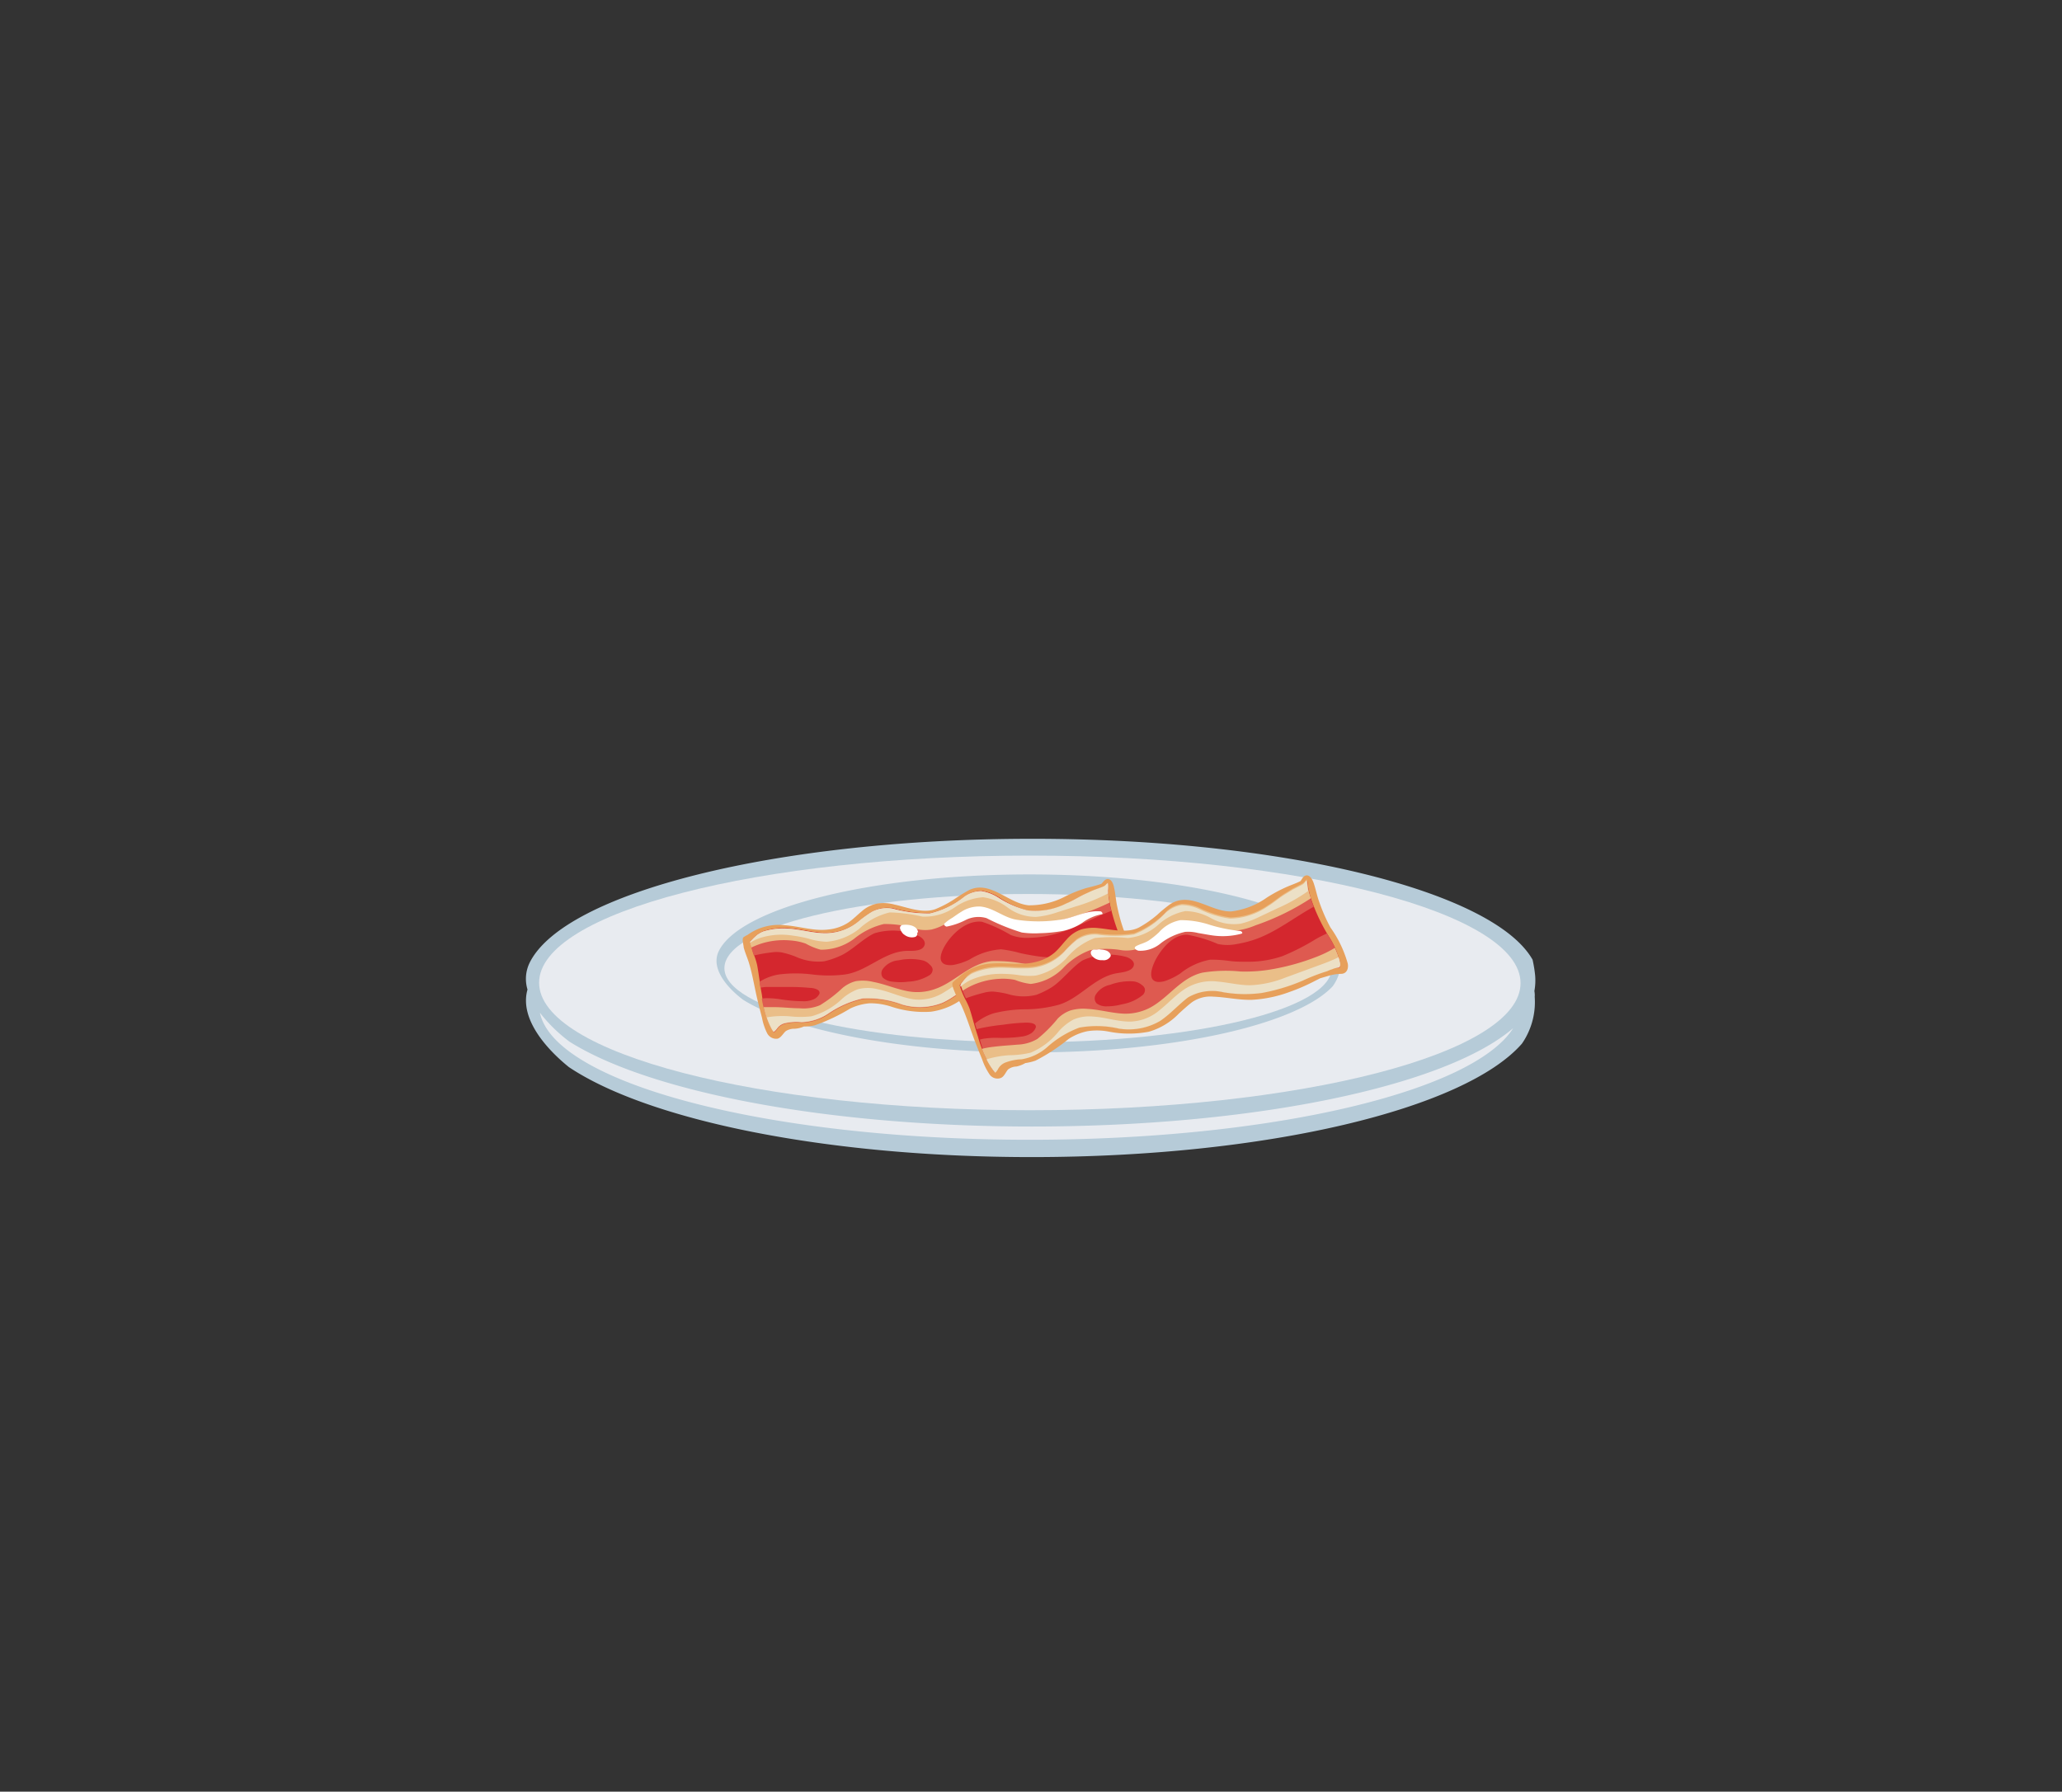 <svg xmlns="http://www.w3.org/2000/svg" viewBox="0 0 202.41 175.9"><rect x="0" y="0" width="202.41" height="175.9" fill="#333333" stroke="none"/><defs><style>.cls-1{fill:#b6cbd8;}.cls-2{fill:#e8ebf0;}.cls-3{fill:#e7a05b;}.cls-4{fill:#d4272e;}.cls-5{fill:#de5a50;}.cls-6{fill:#eabe88;}.cls-7{fill:#ece0c6;}.cls-8{fill:#fff;}</style></defs><g id="Layer_1" data-name="Layer 1"><path class="cls-1" d="M150.62,97.29a5.78,5.78,0,0,0,.07-1.55,12.68,12.68,0,0,0-.25-1.52c-3.82-6.73-24.36-11.87-49.13-11.87C76.19,82.35,55.42,87.64,52,94.5a3.61,3.61,0,0,0-.22,2.65c-.85,3,2.14,6.07,4.07,7.62,7.78,5.2,25.19,8.83,45.42,8.83,23.09,0,42.51-4.72,48.12-11.13h0a6.59,6.59,0,0,0,.44-.72,7.17,7.17,0,0,0,.82-3.89C150.67,97.67,150.65,97.48,150.62,97.29Z"/><path class="cls-2" d="M101.09,84c26.6,0,48.17,5.6,48.17,12.52S127.69,109,101.09,109s-48.17-5.61-48.17-12.52S74.49,84,101.09,84Z"/><path class="cls-2" d="M101.09,111.9c-25.66,0-46.63-5.52-48.09-12.47a15.3,15.3,0,0,0,2.89,2.83c7.78,4.92,25.19,8.34,45.42,8.34,22,0,40.66-4,47.23-9.66C144.61,107.16,124.86,111.9,101.09,111.9Z"/><path class="cls-1" d="M131.6,94.13a7.36,7.36,0,0,0-.15-.94c-2.36-4.16-15.07-7.34-30.4-7.34-15.54,0-28.39,3.27-30.49,7.52-.9,1.84,1.11,3.83,2.39,4.79,4.81,3,15.58,5.17,28.1,5.17,14.29,0,26.3-2.76,29.78-6.51h0c.09-.13.18-.27.26-.41A4,4,0,0,0,131.6,94.13Z"/><path class="cls-2" d="M100.91,102.33c-16.46,0-29.8-3.25-29.8-7.28s13.34-7.28,29.8-7.28,29.81,3.26,29.81,7.28S117.37,102.33,100.91,102.33Z"/></g><g id="Layer_2" data-name="Layer 2"><path class="cls-3" d="M110.84,96.26c.56.06.82-.4.8-.9a11.26,11.26,0,0,0-1.22-3.74,16.9,16.9,0,0,1-.73-2.52c-.16-.68-.19-1.37-.34-2-.07-.34-.28-.9-.73-.78-.2.06-.37.31-.5.45-.5.18-1,.29-1.53.43a13,13,0,0,0-2,.8,7.55,7.55,0,0,1-3.63.88c-2-.19-3.75-2.47-5.82-1.5a16.13,16.13,0,0,0-1.43.88,10.68,10.68,0,0,1-1.9,1c-1.23.45-2.75-.18-4-.45a4.17,4.17,0,0,0-1.65-.11,3.23,3.23,0,0,0-1.58.78c-.44.36-.83.77-1.3,1.09a4.39,4.39,0,0,1-2,.69c-1.41.17-2.82-.33-4.23-.42a5.22,5.22,0,0,0-3.66.94A4.53,4.53,0,0,0,73,92c-.21.16,0,.78,0,1,.14.56.39,1.08.55,1.64.3,1,.49,2.14.73,3.2.16.7.34,1.39.52,2.08a5.59,5.59,0,0,0,.5,1.51,1,1,0,0,0,1,.55c.36-.07.58-.54.84-.75A1.54,1.54,0,0,1,78,101a2.64,2.64,0,0,0,.91-.22h0a4.68,4.68,0,0,0,1.05-.11,18.25,18.25,0,0,0,3.49-1.65,5.38,5.38,0,0,1,1.93-.52,6.64,6.64,0,0,1,2.11.33,10.15,10.15,0,0,0,3.87.5A6.73,6.73,0,0,0,94.56,98c.47-.33.94-.66,1.44-.95a3.16,3.16,0,0,1,2.14-.24c1.24.21,2.42.66,3.68.8a12.65,12.65,0,0,0,3.78-.27,19,19,0,0,0,2.45-.71l.71-.26,1-.14A4,4,0,0,1,110.84,96.26Z"/><path class="cls-4" d="M102.86,97a12.36,12.36,0,0,1-3.77-.58,4.62,4.62,0,0,0-3.45.05c-1.06.6-2,1.44-3.07,1.95a6.06,6.06,0,0,1-4,.19,9.6,9.6,0,0,0-3.85-.6,9.84,9.84,0,0,0-3.4,1.49,5.05,5.05,0,0,1-2.63.84,4.93,4.93,0,0,0-1.53.08,1.33,1.33,0,0,0-.88.56,1.39,1.39,0,0,1-.32.32,2.93,2.93,0,0,1-.18-.26,11.36,11.36,0,0,1-1-3.43c-.18-.93-.28-1.89-.45-2.83a6.49,6.49,0,0,0-.29-.95,8.61,8.61,0,0,1-.37-1.41l.06-.06a5.37,5.37,0,0,1,.64-.62,2.8,2.8,0,0,1,.56-.32,6.58,6.58,0,0,1,2.44-.29c1.24.06,2.43.44,3.67.45a5.14,5.14,0,0,0,3.22-1.09,11.35,11.35,0,0,1,1.38-1,3.09,3.09,0,0,1,2.09-.3,13,13,0,0,0,3.61.46,8.59,8.59,0,0,0,3.23-1.53,2.82,2.82,0,0,1,1.81-.66,4.31,4.31,0,0,1,1.68.64,9.71,9.71,0,0,0,2.85,1.31,6.74,6.74,0,0,0,3.79-.69c.69-.3,1.31-.73,2-1,.23-.1.45-.19.67-.3s.69-.23,1-.38c.16-.07.26-.25.41-.34a3.4,3.4,0,0,1,0,.71,9.11,9.11,0,0,0,.29,1.86,19.07,19.07,0,0,0,1.16,3.36,8,8,0,0,1,.7,2.49c0,.17,0,.53-.25.51a1.9,1.9,0,0,0-.63,0,3.41,3.41,0,0,0-.55.14,18.38,18.38,0,0,0-2.54.6A18.61,18.61,0,0,1,102.86,97Z"/><path class="cls-5" d="M110.64,95.64c.25,0,.26-.34.25-.51a8,8,0,0,0-.7-2.49l-.21-.48c-.39.12-.78.26-1.16.41a22.61,22.61,0,0,1-3.46,1.23,10.52,10.52,0,0,1-3.54.08c-.55-.08-1.1-.18-1.64-.3a12.42,12.42,0,0,0-1.91-.38,6.73,6.73,0,0,0-3.09,1,6,6,0,0,1-1.47.51,2,2,0,0,1-.85,0c-1.12-.31-.15-1.87.24-2.38.75-1,2-2,3.3-1.83a14.12,14.12,0,0,1,2.82,1.3,4.45,4.45,0,0,0,1.85.27,10.38,10.38,0,0,0,2.08-.26c2.09-.48,3.93-1.6,5.91-2.37l0-.13a9.11,9.11,0,0,1-.29-1.86,3.4,3.4,0,0,0,0-.71c-.15.09-.25.27-.41.34-.33.15-.68.25-1,.38s-.44.2-.67.3c-.69.29-1.31.72-2,1a6.74,6.74,0,0,1-3.79.69A9.71,9.71,0,0,1,98,88.13a4.31,4.31,0,0,0-1.68-.64,2.82,2.82,0,0,0-1.81.66,8.59,8.59,0,0,1-3.23,1.53,13,13,0,0,1-3.61-.46,3.09,3.09,0,0,0-2.09.3,11.35,11.35,0,0,0-1.38,1A5.14,5.14,0,0,1,81,91.62c-1.24,0-2.43-.39-3.67-.45a6.58,6.58,0,0,0-2.44.29,2.8,2.8,0,0,0-.56.32,5.37,5.37,0,0,0-.64.62l-.06.06A8.12,8.12,0,0,0,74,93.81a14.88,14.88,0,0,1,1.77-.31,3.22,3.22,0,0,1,.93,0,8.62,8.62,0,0,1,1.42.43,5.33,5.33,0,0,0,2.78.45,8.13,8.13,0,0,0,1.51-.51c1.12-.45,2.35-1.77,3.45-2.25a6.32,6.32,0,0,1,4.23.23c.45.19.92.64.57,1.12s-1.29.36-1.78.39c-2.16.14-3.79,2-5.92,2.31a12.93,12.93,0,0,1-3.23,0,13.17,13.17,0,0,0-3.26,0,5.13,5.13,0,0,0-1.92.72l.09.58a3.83,3.83,0,0,1,.58-.07c.68,0,1.38,0,2.06,0a21.05,21.05,0,0,1,2.25.09c.27,0,1.06.14.9.59a1.12,1.12,0,0,1-.52.51,2.37,2.37,0,0,1-.91.21,15.06,15.06,0,0,1-2.5-.21A8.92,8.92,0,0,0,75.29,98a2.21,2.21,0,0,0-.51.05,10.19,10.19,0,0,0,1,3.07,2.93,2.93,0,0,0,.18.26,1.39,1.39,0,0,0,.32-.32,1.33,1.33,0,0,1,.88-.56,4.93,4.93,0,0,1,1.53-.08,5.05,5.05,0,0,0,2.63-.84,9.84,9.84,0,0,1,3.4-1.49,9.6,9.6,0,0,1,3.85.6,6.06,6.06,0,0,0,4-.19c1.1-.51,2-1.35,3.07-1.95a4.62,4.62,0,0,1,3.45-.05,12.36,12.36,0,0,0,3.77.58,18.61,18.61,0,0,0,4.06-.67,18.38,18.38,0,0,1,2.54-.6,3.41,3.41,0,0,1,.55-.14A1.9,1.9,0,0,1,110.64,95.64Zm-21.51.74a5.57,5.57,0,0,1-1.47,0,1.62,1.62,0,0,1-1-.4.72.72,0,0,1,0-.85,2.12,2.12,0,0,1,1.55-.85,5.55,5.55,0,0,1,2.33,0,1.44,1.44,0,0,1,.75.45.72.72,0,0,1,.26.43.66.66,0,0,1-.29.57A4.34,4.34,0,0,1,89.13,96.38Z"/><path class="cls-6" d="M73.81,93c.21-.1.43-.19.65-.27a7.3,7.3,0,0,1,3.11-.4,5.63,5.63,0,0,1,1.52.31,6.23,6.23,0,0,0,1.47.6,5.39,5.39,0,0,0,3.29-1.08,7.23,7.23,0,0,1,2.91-1.44,9.51,9.51,0,0,1,3.08.46,3.76,3.76,0,0,0,1.6.08,5.38,5.38,0,0,0,1.68-.74,4.88,4.88,0,0,1,3.14-1.15,13.23,13.23,0,0,1,2.94,1.16,7.33,7.33,0,0,0,4,0,23.26,23.26,0,0,0,5.71-1.91,7.74,7.74,0,0,1-.14-1.19,3.4,3.4,0,0,0,0-.71c-.15.09-.25.27-.41.34-.33.15-.68.25-1,.38s-.44.2-.67.3c-.69.29-1.31.72-2,1a6.74,6.74,0,0,1-3.79.69A9.71,9.71,0,0,1,98,88.13a4.31,4.31,0,0,0-1.68-.64,2.82,2.82,0,0,0-1.81.66,8.59,8.59,0,0,1-3.23,1.53,13,13,0,0,1-3.61-.46,3.09,3.09,0,0,0-2.09.3,11.35,11.35,0,0,0-1.38,1A5.14,5.14,0,0,1,81,91.62c-1.24,0-2.43-.39-3.67-.45a6.58,6.58,0,0,0-2.44.29,2.8,2.8,0,0,0-.56.32,5.37,5.37,0,0,0-.64.62l-.06.06c0,.19.07.38.12.57Z"/><path class="cls-7" d="M74.7,92.06a6.92,6.92,0,0,1,3.07-.21,12.22,12.22,0,0,1,1.58.3,6.79,6.79,0,0,0,1.79.31,5.91,5.91,0,0,0,3.2-1.27,6.65,6.65,0,0,1,3-1.61,15.67,15.67,0,0,1,3.2.41,5.23,5.23,0,0,0,3.17-.9,5.48,5.48,0,0,1,2.8-1,5.23,5.23,0,0,1,2.39,1,4.63,4.63,0,0,0,2.81.93,8.8,8.8,0,0,0,2-.43l1.86-.59a17.28,17.28,0,0,0,3.19-1.28c0-.11,0-.22,0-.34a3.4,3.4,0,0,0,0-.71c-.15.09-.25.27-.41.34-.33.15-.68.25-1,.38s-.44.2-.67.3c-.69.29-1.31.72-2,1a6.74,6.74,0,0,1-3.79.69A9.71,9.71,0,0,1,98,88.13a4.31,4.31,0,0,0-1.68-.64,2.82,2.82,0,0,0-1.81.66,8.59,8.59,0,0,1-3.23,1.53,13,13,0,0,1-3.61-.46,3.09,3.09,0,0,0-2.09.3,11.35,11.35,0,0,0-1.38,1A5.14,5.14,0,0,1,81,91.62c-1.24,0-2.43-.39-3.67-.45a6.58,6.58,0,0,0-2.44.29,2.8,2.8,0,0,0-.56.32,5.37,5.37,0,0,0-.64.62l-.06.06s0,.06,0,.1A4.44,4.44,0,0,1,74.7,92.06Z"/><path class="cls-6" d="M110.64,95.64c.25,0,.26-.34.25-.51a7.19,7.19,0,0,0-.31-1.46,10.06,10.06,0,0,1-1.85.62,22.53,22.53,0,0,1-4.32.64,14.69,14.69,0,0,1-3.31-.19,15.07,15.07,0,0,0-3.72-.38c-2.15.21-3.57,2-5.49,2.7a5.12,5.12,0,0,1-3,.21c-1.08-.23-2.1-.67-3.18-.87A4.37,4.37,0,0,0,84,96.33,3.35,3.35,0,0,0,82.7,97a13.34,13.34,0,0,1-2.21,1.69,4.15,4.15,0,0,1-2,.3c-.79,0-1.57-.1-2.36-.11-.35,0-.76,0-1.17,0a8.37,8.37,0,0,0,.79,2.2,2.93,2.93,0,0,0,.18.26,1.39,1.39,0,0,0,.32-.32,1.33,1.33,0,0,1,.88-.56,4.93,4.93,0,0,1,1.53-.08,5.05,5.05,0,0,0,2.63-.84,9.84,9.84,0,0,1,3.4-1.49,9.6,9.6,0,0,1,3.85.6,6.06,6.06,0,0,0,4-.19c1.1-.51,2-1.35,3.07-1.95a4.62,4.62,0,0,1,3.45-.05,12.36,12.36,0,0,0,3.77.58,18.61,18.61,0,0,0,4.06-.67,18.38,18.38,0,0,1,2.54-.6,3.41,3.41,0,0,1,.55-.14A1.9,1.9,0,0,1,110.64,95.64Z"/><path class="cls-7" d="M110.64,95.64c.25,0,.26-.34.25-.51a4.13,4.13,0,0,0-.07-.49,15.58,15.58,0,0,1-1.9.49l-3.59.73a10.22,10.22,0,0,1-3.48.28c-1-.16-2-.54-3.09-.77a4.88,4.88,0,0,0-3.28.27c-1,.48-1.82,1.19-2.76,1.75a4.62,4.62,0,0,1-3,.73c-1.23-.18-2.35-.76-3.57-1a3.82,3.82,0,0,0-1.93,0,5,5,0,0,0-1.51.9,7.08,7.08,0,0,1-3.07,1.76,9.4,9.4,0,0,1-2.12,0,9.26,9.26,0,0,0-2.25.1,7,7,0,0,0,.5,1.16,2.93,2.93,0,0,0,.18.26,1.39,1.39,0,0,0,.32-.32,1.33,1.33,0,0,1,.88-.56,4.93,4.93,0,0,1,1.53-.08,5.05,5.05,0,0,0,2.63-.84,9.84,9.84,0,0,1,3.4-1.49,9.6,9.6,0,0,1,3.85.6,6.06,6.06,0,0,0,4-.19c1.1-.51,2-1.35,3.07-1.95a4.62,4.62,0,0,1,3.45-.05,12.36,12.36,0,0,0,3.77.58,18.61,18.61,0,0,0,4.06-.67,18.38,18.38,0,0,1,2.54-.6,3.41,3.41,0,0,1,.55-.14A1.9,1.9,0,0,1,110.64,95.64Z"/><path class="cls-8" d="M104.37,91.39a5.48,5.48,0,0,0,1.88-.8,4.68,4.68,0,0,1,1.9-.83c.18,0,0-.27-.1-.28-1.42-.14-2.66.65-4,.82a14.35,14.35,0,0,1-4.24,0C98.51,90.1,97.51,89.1,96.2,89a3.18,3.18,0,0,0-1.84.52c-.3.18-.59.39-.88.59a4.34,4.34,0,0,0-.77.56c-.12.12.1.3.22.3a6.89,6.89,0,0,0,1.85-.64,2.79,2.79,0,0,1,2.06-.19,20.75,20.75,0,0,0,3.46,1.41,8.84,8.84,0,0,0,1.78.07A14.65,14.65,0,0,0,104.37,91.39Z"/><path class="cls-8" d="M89.77,92a.32.32,0,0,0,.26-.41.14.14,0,0,0,.07-.17c-.17-.59-1-.68-1.51-.61a.29.29,0,0,0-.23.37,1.26,1.26,0,0,0,.16.33.91.91,0,0,0,.18.21l.1.07A1.19,1.19,0,0,0,89.77,92Z"/><path class="cls-3" d="M131.63,95.61c.57,0,.76-.51.67-1a11.29,11.29,0,0,0-1.7-3.55,16.65,16.65,0,0,1-1.06-2.4c-.25-.65-.37-1.33-.6-2-.12-.33-.4-.86-.83-.68-.19.08-.33.35-.44.52-.47.24-1,.41-1.46.62a14.67,14.67,0,0,0-1.85,1,7.59,7.59,0,0,1-3.49,1.36c-2,.07-4-2-6-.71a13,13,0,0,0-1.29,1.06,10.63,10.63,0,0,1-1.76,1.22c-1.16.61-2.74.19-4,.07a4.37,4.37,0,0,0-1.65.12,3.27,3.27,0,0,0-1.47,1c-.39.42-.72.87-1.14,1.25a4.41,4.41,0,0,1-1.88.95c-1.38.36-2.84.05-4.25.15A5.22,5.22,0,0,0,94,96.05a3.23,3.23,0,0,0-.45.38c-.19.18.09.77.16.95.21.54.53,1,.76,1.55.44,1,.77,2.06,1.15,3.08.25.67.52,1.33.79,2a6.12,6.12,0,0,0,.7,1.43.94.94,0,0,0,1.11.4c.35-.11.51-.61.74-.85a1.44,1.44,0,0,1,.81-.28,3,3,0,0,0,.88-.34h0a5.21,5.21,0,0,0,1-.24A18.57,18.57,0,0,0,104.9,102a5.36,5.36,0,0,1,1.85-.76,6.1,6.1,0,0,1,2.13.05,10.23,10.23,0,0,0,3.9,0,6.62,6.62,0,0,0,2.94-1.78c.43-.39.85-.78,1.31-1.13a3.17,3.17,0,0,1,2.08-.53c1.26.05,2.49.34,3.76.31a12.53,12.53,0,0,0,3.71-.77,18.55,18.55,0,0,0,2.33-1l.67-.34.95-.28A4.55,4.55,0,0,1,131.63,95.61Z"/><path class="cls-4" d="M123.82,97.44a12.49,12.49,0,0,1-3.81-.08,4.7,4.7,0,0,0-3.41.51c-1,.73-1.76,1.69-2.79,2.34a6.15,6.15,0,0,1-4,.73,9.63,9.63,0,0,0-3.89-.1,9.93,9.93,0,0,0-3.17,1.93,5,5,0,0,1-2.5,1.18,4.93,4.93,0,0,0-1.51.29,1.39,1.39,0,0,0-.8.67,1.36,1.36,0,0,1-.27.36,1.71,1.71,0,0,1-.21-.24A11.26,11.26,0,0,1,96,101.78c-.31-.91-.53-1.84-.82-2.75a7.5,7.5,0,0,0-.42-.91,8,8,0,0,1-.55-1.35l0-.06a5.54,5.54,0,0,1,.56-.7,3.33,3.33,0,0,1,.51-.4,6.52,6.52,0,0,1,2.38-.6c1.24-.1,2.47.11,3.7,0a5.16,5.16,0,0,0,3-1.51,11.52,11.52,0,0,1,1.23-1.19,3.17,3.17,0,0,1,2-.57,12.75,12.75,0,0,0,3.65,0,8.5,8.5,0,0,0,3-2,2.94,2.94,0,0,1,1.7-.89,4.2,4.2,0,0,1,1.75.41,9.72,9.72,0,0,0,3,.92A6.72,6.72,0,0,0,124.48,89c.64-.39,1.2-.9,1.85-1.28l.62-.38c.32-.18.66-.32,1-.52s.23-.28.37-.38a3.58,3.58,0,0,1,.1.7,9.52,9.52,0,0,0,.53,1.8,18.12,18.12,0,0,0,1.6,3.17,8.35,8.35,0,0,1,1,2.38c0,.17.07.53-.18.54a2,2,0,0,0-.63.08,3.28,3.28,0,0,0-.52.2,18.24,18.24,0,0,0-2.43.94A18.77,18.77,0,0,1,123.82,97.44Z"/><path class="cls-5" d="M131.35,95c.25,0,.22-.37.18-.54a8.35,8.35,0,0,0-1-2.38c-.1-.14-.18-.29-.27-.44-.37.17-.74.35-1.1.56a22.37,22.37,0,0,1-3.27,1.67,10.32,10.32,0,0,1-3.49.55c-.56,0-1.12,0-1.67-.07a12.65,12.65,0,0,0-1.94-.13,6.6,6.6,0,0,0-2.94,1.36,6.71,6.71,0,0,1-1.39.7,2,2,0,0,1-.84.12c-1.15-.16-.4-1.82-.07-2.38.61-1.05,1.7-2.29,3-2.25a13.59,13.59,0,0,1,3,.91,4.53,4.53,0,0,0,1.87,0,10.92,10.92,0,0,0,2-.53c2-.76,3.68-2.11,5.54-3.13a.69.69,0,0,0-.05-.13,9.52,9.52,0,0,1-.53-1.8,3.58,3.58,0,0,0-.1-.7c-.14.1-.22.29-.37.38s-.64.34-1,.52l-.62.38c-.65.38-1.21.89-1.85,1.28a6.72,6.72,0,0,1-3.66,1.18,9.72,9.72,0,0,1-3-.92,4.2,4.2,0,0,0-1.75-.41,2.94,2.94,0,0,0-1.7.89,8.5,8.5,0,0,1-3,2,12.75,12.75,0,0,1-3.65,0,3.17,3.17,0,0,0-2,.57,11.52,11.52,0,0,0-1.23,1.19,5.16,5.16,0,0,1-3,1.51c-1.23.15-2.46-.06-3.7,0a6.52,6.52,0,0,0-2.38.6,3.33,3.33,0,0,0-.51.4,5.54,5.54,0,0,0-.56.7l0,.06a7.57,7.57,0,0,0,.52,1.29,14.69,14.69,0,0,1,1.71-.53,3.26,3.26,0,0,1,.93-.13,9.07,9.07,0,0,1,1.46.24,5.27,5.27,0,0,0,2.81.08,8.33,8.33,0,0,0,1.44-.7c1-.6,2.09-2.07,3.12-2.69a6.33,6.33,0,0,1,4.22-.34c.47.13,1,.52.72,1s-1.24.54-1.72.63c-2.12.43-3.5,2.43-5.56,3.07a12.8,12.8,0,0,1-3.2.45,13,13,0,0,0-3.23.4,5.27,5.27,0,0,0-1.81,1c.05.19.11.37.16.56.19-.06.38-.1.57-.14a20.06,20.06,0,0,1,2-.3,18.85,18.85,0,0,1,2.24-.21c.27,0,1.07,0,1,.46a1.17,1.17,0,0,1-.45.58,2.23,2.23,0,0,1-.87.32,14,14,0,0,1-2.51.13,7.45,7.45,0,0,0-1.16.07,2.13,2.13,0,0,0-.5.11A10.22,10.22,0,0,0,97.49,105a1.71,1.71,0,0,0,.21.24,1.36,1.36,0,0,0,.27-.36,1.39,1.39,0,0,1,.8-.67,4.93,4.93,0,0,1,1.51-.29,5,5,0,0,0,2.5-1.18,9.93,9.93,0,0,1,3.17-1.93,9.63,9.63,0,0,1,3.89.1,6.15,6.15,0,0,0,4-.73c1-.65,1.82-1.61,2.79-2.34a4.7,4.7,0,0,1,3.41-.51,12.49,12.49,0,0,0,3.81.08,18.77,18.77,0,0,0,4-1.2,18.24,18.24,0,0,1,2.43-.94,3.28,3.28,0,0,1,.52-.2A2,2,0,0,1,131.35,95ZM110.13,98.6a5.53,5.53,0,0,1-1.46.2,1.61,1.61,0,0,1-1-.27.71.71,0,0,1-.13-.84,2.13,2.13,0,0,1,1.42-1,5.48,5.48,0,0,1,2.3-.34,1.52,1.52,0,0,1,.81.34.74.74,0,0,1,.31.39.67.67,0,0,1-.21.61A4.35,4.35,0,0,1,110.13,98.6Z"/><path class="cls-6" d="M94.49,97.27c.2-.13.4-.25.61-.36a7.32,7.32,0,0,1,3-.81,5.76,5.76,0,0,1,1.55.11,5.84,5.84,0,0,0,1.53.39,5.33,5.33,0,0,0,3.13-1.5A7,7,0,0,1,107,93.29a9.28,9.28,0,0,1,3.11,0,3.78,3.78,0,0,0,1.6-.14,5.11,5.11,0,0,0,1.56-1,4.89,4.89,0,0,1,3-1.56,13.57,13.57,0,0,1,3.06.76,7.27,7.27,0,0,0,3.93-.51,24.1,24.1,0,0,0,5.42-2.65,6.59,6.59,0,0,1-.3-1.16,3.58,3.58,0,0,0-.1-.7c-.14.1-.22.29-.37.38s-.64.34-1,.52l-.62.38c-.65.38-1.21.89-1.85,1.28a6.72,6.72,0,0,1-3.66,1.18,9.72,9.72,0,0,1-3-.92,4.2,4.2,0,0,0-1.75-.41,2.94,2.94,0,0,0-1.7.89,8.5,8.5,0,0,1-3,2,12.75,12.75,0,0,1-3.65,0,3.17,3.17,0,0,0-2,.57,11.52,11.52,0,0,0-1.23,1.19,5.16,5.16,0,0,1-3,1.51c-1.23.15-2.46-.06-3.7,0a6.52,6.52,0,0,0-2.38.6,3.33,3.33,0,0,0-.51.4,5.54,5.54,0,0,0-.56.7l0,.06c.06.19.12.37.19.55Z"/><path class="cls-7" d="M95.25,96.23a7.26,7.26,0,0,1,3-.62,12.28,12.28,0,0,1,1.6.1,7,7,0,0,0,1.82.07,5.94,5.94,0,0,0,3-1.69,6.69,6.69,0,0,1,2.81-2,15.75,15.75,0,0,1,3.22,0,5.13,5.13,0,0,0,3-1.3,5.53,5.53,0,0,1,2.65-1.34,5.27,5.27,0,0,1,2.5.68,4.63,4.63,0,0,0,2.91.56,8.57,8.57,0,0,0,1.89-.69l1.76-.83a16.91,16.91,0,0,0,3-1.69l-.06-.33a3.58,3.58,0,0,0-.1-.7c-.14.1-.22.29-.37.38s-.64.34-1,.52l-.62.38c-.65.38-1.21.89-1.85,1.28a6.72,6.72,0,0,1-3.66,1.18,9.72,9.72,0,0,1-3-.92,4.2,4.2,0,0,0-1.75-.41,2.94,2.94,0,0,0-1.7.89,8.5,8.5,0,0,1-3,2,12.75,12.75,0,0,1-3.65,0,3.17,3.17,0,0,0-2,.57,11.52,11.52,0,0,0-1.23,1.19,5.16,5.16,0,0,1-3,1.51c-1.23.15-2.46-.06-3.7,0a6.52,6.52,0,0,0-2.38.6,3.33,3.33,0,0,0-.51.4,5.54,5.54,0,0,0-.56.7l0,.06,0,.1A4.73,4.73,0,0,1,95.25,96.23Z"/><path class="cls-6" d="M131.35,95c.25,0,.22-.37.18-.54a6.54,6.54,0,0,0-.5-1.4,10.93,10.93,0,0,1-1.75.86,22.64,22.64,0,0,1-4.2,1.2,15.21,15.21,0,0,1-3.3.26,14.61,14.61,0,0,0-3.74.11c-2.11.49-3.28,2.41-5.09,3.41a5.18,5.18,0,0,1-2.94.6c-1.1-.09-2.17-.39-3.27-.45a4.52,4.52,0,0,0-1.68.16,3.33,3.33,0,0,0-1.23.79,13.1,13.1,0,0,1-2,2,4.12,4.12,0,0,1-1.94.56c-.78.07-1.57.11-2.35.21a9,9,0,0,0-1.15.2A8,8,0,0,0,97.49,105a1.71,1.71,0,0,0,.21.24,1.36,1.36,0,0,0,.27-.36,1.39,1.39,0,0,1,.8-.67,4.93,4.93,0,0,1,1.51-.29,5,5,0,0,0,2.5-1.18,9.93,9.93,0,0,1,3.17-1.93,9.63,9.63,0,0,1,3.89.1,6.15,6.15,0,0,0,4-.73c1-.65,1.82-1.61,2.79-2.34a4.7,4.7,0,0,1,3.41-.51,12.49,12.49,0,0,0,3.81.08,18.77,18.77,0,0,0,4-1.2,18.24,18.24,0,0,1,2.43-.94,3.28,3.28,0,0,1,.52-.2A2,2,0,0,1,131.35,95Z"/><path class="cls-7" d="M131.35,95c.25,0,.22-.37.18-.54a4.27,4.27,0,0,0-.13-.48,17.87,17.87,0,0,1-1.82.75L126.12,96a10.37,10.37,0,0,1-3.42.73c-1.06,0-2.1-.27-3.16-.36a4.89,4.89,0,0,0-3.21.71c-.92.6-1.65,1.42-2.51,2.1a4.64,4.64,0,0,1-2.9,1.12c-1.24,0-2.43-.43-3.66-.5a3.9,3.9,0,0,0-1.91.31,5.4,5.4,0,0,0-1.38,1.09,7,7,0,0,1-2.8,2.15,9.45,9.45,0,0,1-2.12.25,10,10,0,0,0-2.21.4,6.88,6.88,0,0,0,.65,1.08,1.71,1.71,0,0,0,.21.24,1.36,1.36,0,0,0,.27-.36,1.39,1.39,0,0,1,.8-.67,4.93,4.93,0,0,1,1.51-.29,5,5,0,0,0,2.5-1.18,9.93,9.93,0,0,1,3.17-1.93,9.63,9.63,0,0,1,3.89.1,6.15,6.15,0,0,0,4-.73c1-.65,1.82-1.61,2.79-2.34a4.7,4.7,0,0,1,3.41-.51,12.49,12.49,0,0,0,3.81.08,18.77,18.77,0,0,0,4-1.2,18.24,18.24,0,0,1,2.43-.94,3.28,3.28,0,0,1,.52-.2A2,2,0,0,1,131.35,95Z"/><path class="cls-8" d="M121.73,91.4a15.31,15.31,0,0,1-3-.61,9,9,0,0,0-2.86-.45,3.67,3.67,0,0,0-2.11,1.2,7.8,7.8,0,0,1-1,.8c-.38.24-.81.33-1.2.53s0,.44.22.47a3.11,3.11,0,0,0,2.21-.77,6.11,6.11,0,0,1,2.34-1.08,3.89,3.89,0,0,1,1.27.11c.48.08,1,.18,1.43.24a7.11,7.11,0,0,0,2.83-.17C122.06,91.61,121.86,91.41,121.73,91.4Z"/><path class="cls-8" d="M109,93.92c.13-.23-.18-.5-.36-.58a1.94,1.94,0,0,0-.57-.12.93.93,0,0,0-.37,0l-.33,0c-.36.08-.37.41-.15.65a1.18,1.18,0,0,0,.88.4l.14,0A.77.77,0,0,0,109,93.92Z"/></g></svg>